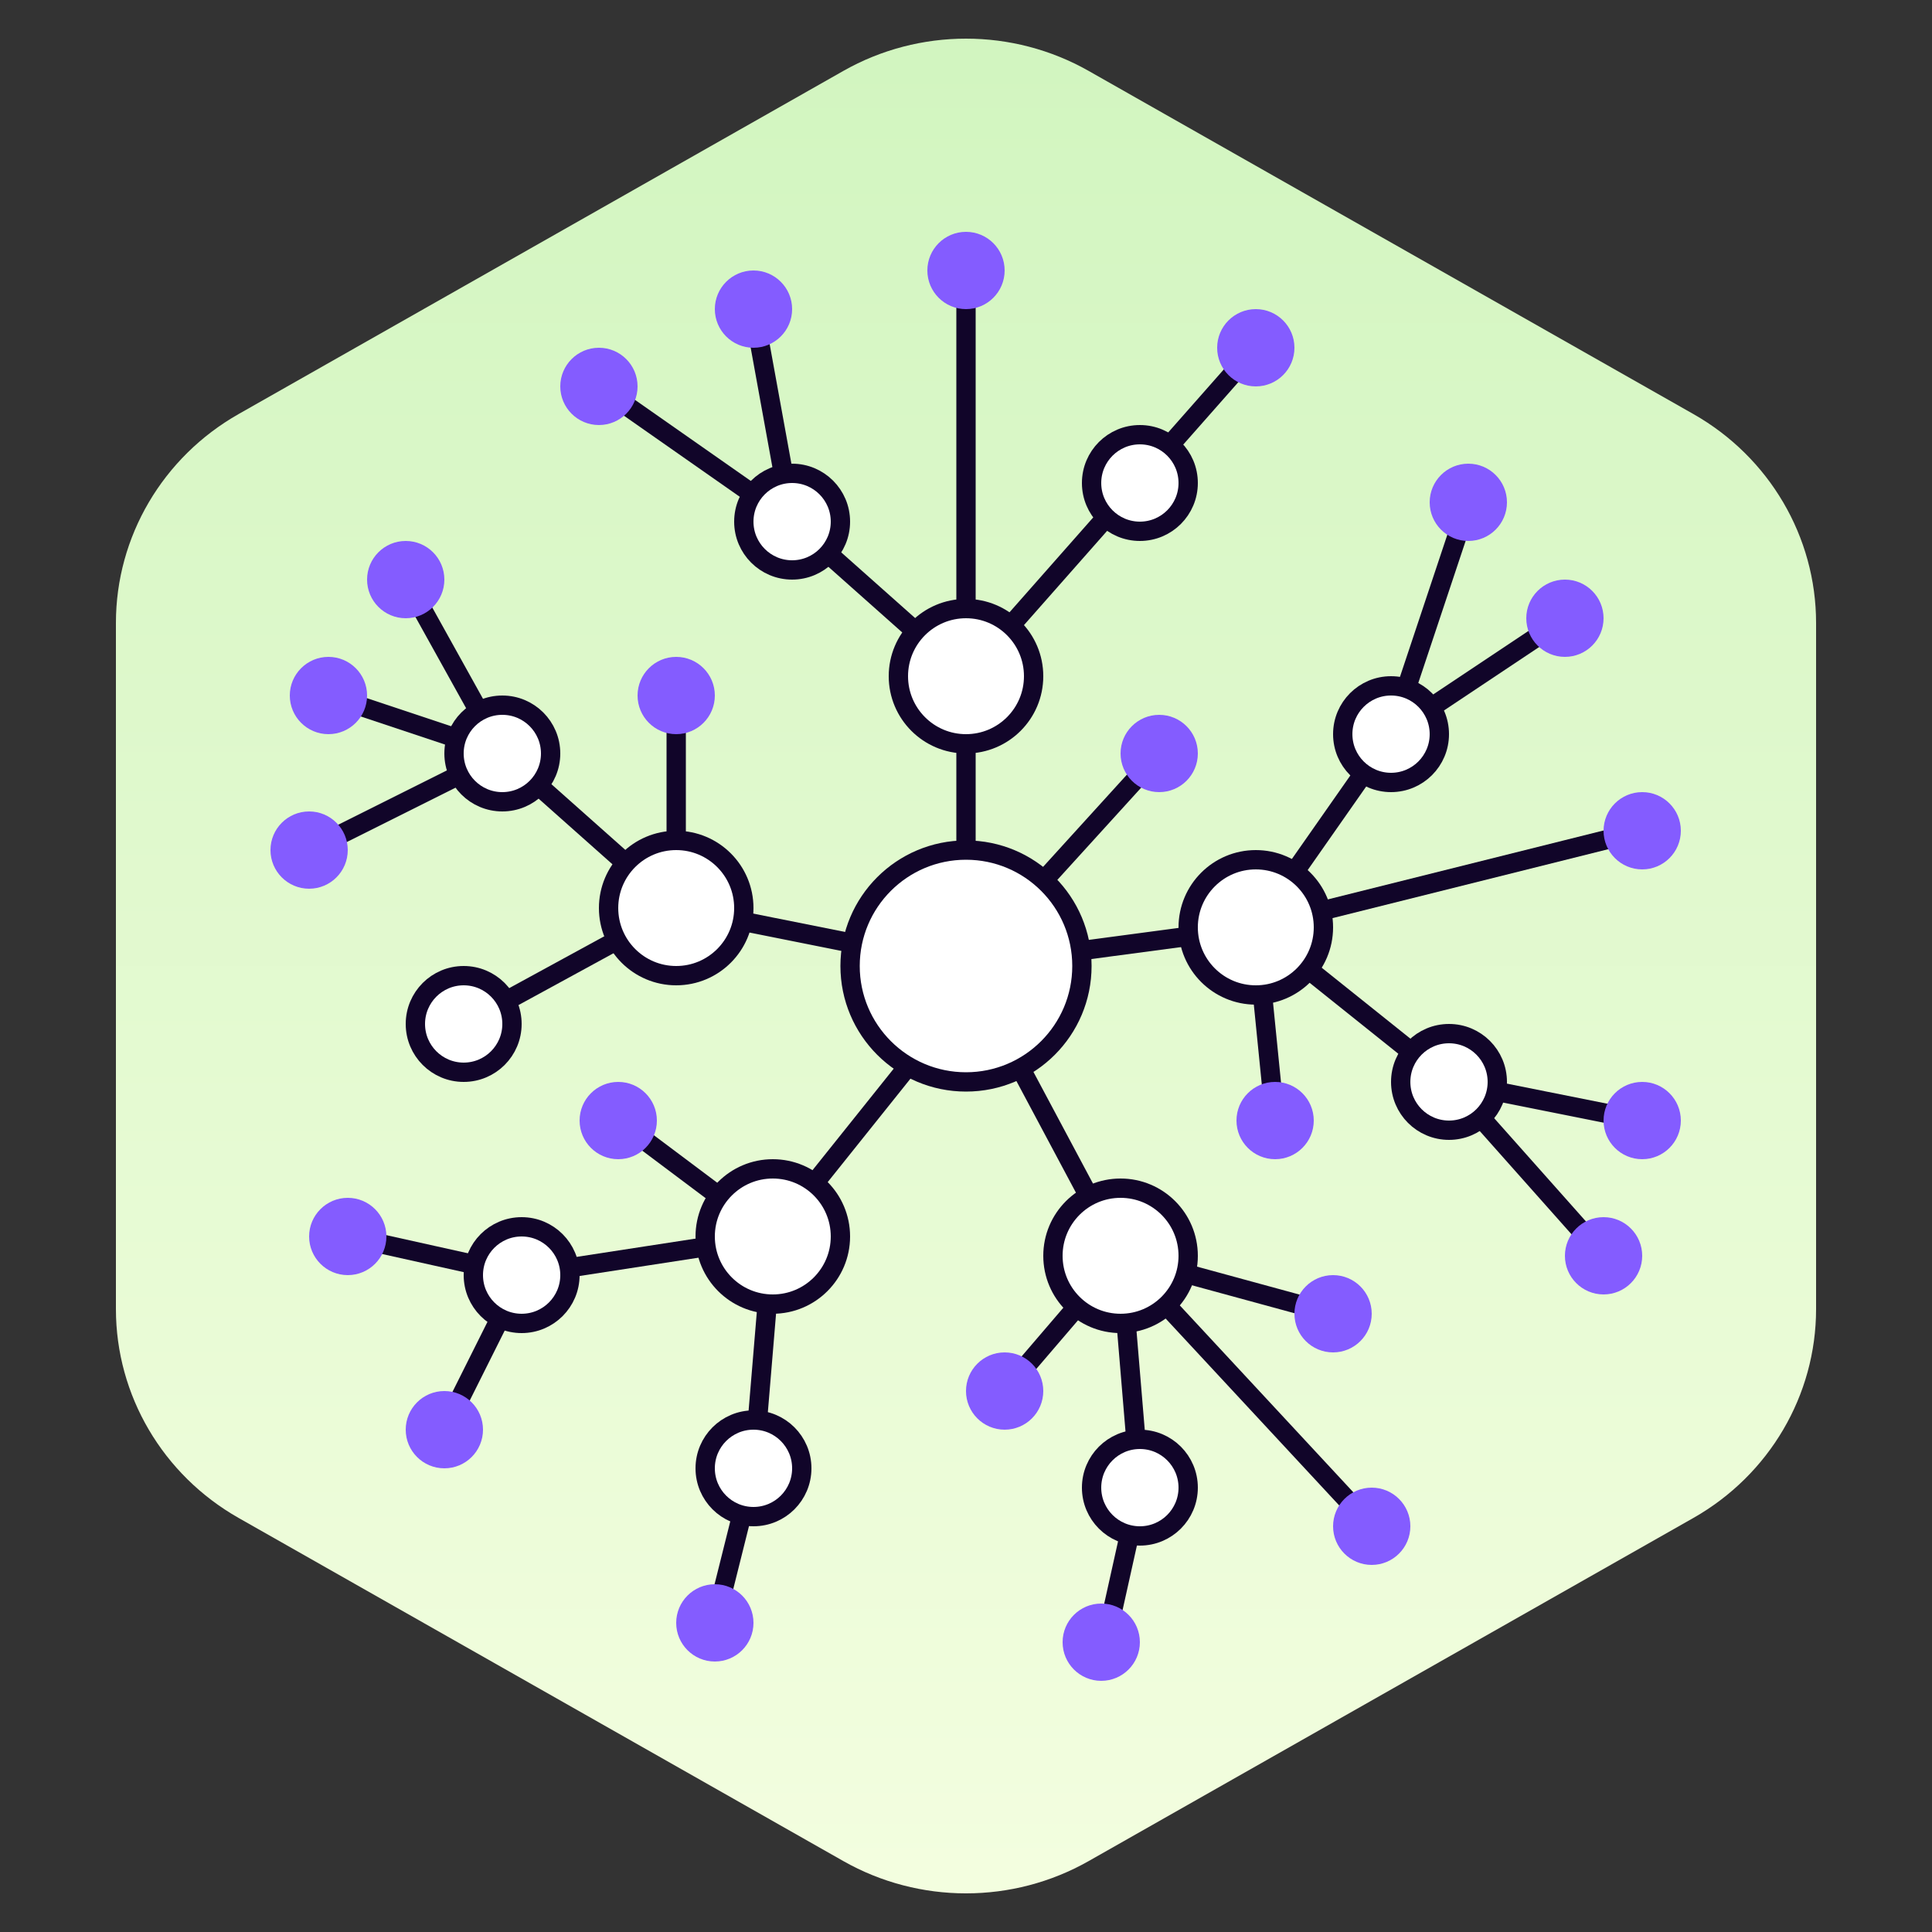 <svg width="100" height="100" viewBox="0 0 100 100" fill="none" xmlns="http://www.w3.org/2000/svg">
<rect x="0" y="0" width="100" height="100" fill="#333333" stroke="none"/>
<path d="M43.649 3.672C47.579 1.443 52.421 1.443 56.351 3.672L87.649 21.431C91.579 23.661 94 27.782 94 32.241V67.759C94 72.218 91.579 76.339 87.649 78.569L56.351 96.328C52.421 98.558 47.579 98.558 43.649 96.328L12.351 78.569C8.421 76.339 6 72.218 6 67.759V32.241C6 27.782 8.421 23.661 12.351 21.431L43.649 3.672Z" fill="url(#paint0_linear_15631_69498)"/>
<path d="M50 50L50 14" stroke="#110529"/>
<path d="M50 35L41 27" stroke="#110529"/>
<path d="M41 27L31 20" stroke="#110529"/>
<path d="M41 27L39 16" stroke="#110529"/>
<path d="M35 47V36" stroke="#110529"/>
<path d="M50 50L35 47" stroke="#110529"/>
<path d="M72 38L81 32" stroke="#110529"/>
<path d="M72 38L76 26" stroke="#110529"/>
<path d="M65 48L72 38" stroke="#110529"/>
<path d="M85 43L65 48" stroke="#110529"/>
<path d="M35 47L26 39" stroke="#110529"/>
<path d="M35 47L24 53" stroke="#110529"/>
<path d="M26 39L16 44" stroke="#110529"/>
<path d="M21 30L26 39" stroke="#110529"/>
<path d="M26 39L17 36" stroke="#110529"/>
<path d="M49.75 51.75L39.75 64.25" stroke="#110529"/>
<path d="M50 35L65 18" stroke="#110529"/>
<path d="M50 50L65 48" stroke="#110529"/>
<path d="M50 50L60 39" stroke="#110529"/>
<path d="M75 56L85 58" stroke="#110529"/>
<path d="M75 56L83 65" stroke="#110529"/>
<path d="M65 48L75 56" stroke="#110529"/>
<path d="M66 58L65 48" stroke="#110529"/>
<path d="M59 77L58 65" stroke="#110529"/>
<path d="M59 77L57 86" stroke="#110529"/>
<path d="M71 79L58 65" stroke="#110529"/>
<path d="M37 84L39 76" stroke="#110529"/>
<path d="M23 74L27 66" stroke="#110529"/>
<path d="M18 64L27 66" stroke="#110529"/>
<path d="M32 58L40 64" stroke="#110529"/>
<path d="M27 66L40 64" stroke="#110529"/>
<path d="M39 76L40 64" stroke="#110529"/>
<path d="M69 68L58 65" stroke="#110529"/>
<path d="M52 72L58 65" stroke="#110529"/>
<path d="M50 50L58 65" stroke="#110529"/>
<circle cx="6" cy="6" r="6" transform="matrix(1 0 0 -1 44 56)" fill="white" stroke="#110529"/>
<circle cx="4" cy="4" r="3.5" transform="matrix(1 0 0 -1 46 39)" fill="white" stroke="#110529"/>
<circle cx="2.5" cy="2.5" r="2.5" transform="matrix(1 0 0 -1 56.5 27.5)" fill="white" stroke="#110529"/>
<circle cx="2.5" cy="2.5" r="2.5" transform="matrix(1 0 0 -1 72.5 58.5)" fill="white" stroke="#110529"/>
<circle cx="2.5" cy="2.5" r="2.5" transform="matrix(1 0 0 -1 69.5 40.5)" fill="white" stroke="#110529"/>
<circle cx="2.5" cy="2.5" r="2.5" transform="matrix(1 0 0 -1 21.5 55.5)" fill="white" stroke="#110529"/>
<circle cx="2.5" cy="2.5" r="2.5" transform="matrix(1 0 0 -1 23.5 41.5)" fill="white" stroke="#110529"/>
<circle cx="2.5" cy="2.5" r="2.5" transform="matrix(1 0 0 -1 38.5 29.5)" fill="white" stroke="#110529"/>
<circle cx="2.5" cy="2.5" r="2.5" transform="matrix(1 0 0 -1 24.5 68.5)" fill="white" stroke="#110529"/>
<circle cx="2.5" cy="2.5" r="2.5" transform="matrix(1 0 0 -1 36.5 78.5)" fill="white" stroke="#110529"/>
<circle cx="2.5" cy="2.5" r="2.5" transform="matrix(1 0 0 -1 56.5 79.5)" fill="white" stroke="#110529"/>
<circle cx="4" cy="4" r="3.5" transform="matrix(1 0 0 -1 31 51)" fill="white" stroke="#110529"/>
<circle cx="4" cy="4" r="3.5" transform="matrix(1 0 0 -1 36 68)" fill="white" stroke="#110529"/>
<circle cx="4" cy="4" r="3.5" transform="matrix(1 0 0 -1 61 52)" fill="white" stroke="#110529"/>
<circle cx="4" cy="4" r="3.5" transform="matrix(1 0 0 -1 54 69)" fill="white" stroke="#110529"/>
<circle cx="2" cy="2" r="2" transform="matrix(1 0 0 -1 15 38)" fill="#845CFF"/>
<circle cx="2" cy="2" r="2" transform="matrix(1 0 0 -1 33 38)" fill="#845CFF"/>
<circle cx="2" cy="2" r="2" transform="matrix(1 0 0 -1 19 32)" fill="#845CFF"/>
<circle cx="2" cy="2" r="2" transform="matrix(1 0 0 -1 29 22)" fill="#845CFF"/>
<circle cx="2" cy="2" r="2" transform="matrix(1 0 0 -1 37 18)" fill="#845CFF"/>
<circle cx="2" cy="2" r="2" transform="matrix(1 0 0 -1 30 60)" fill="#845CFF"/>
<circle cx="2" cy="2" r="2" transform="matrix(1 0 0 -1 58 41)" fill="#845CFF"/>
<circle cx="2" cy="2" r="2" transform="matrix(1 0 0 -1 50 74)" fill="#845CFF"/>
<circle cx="2" cy="2" r="2" transform="matrix(1 0 0 -1 64 60)" fill="#845CFF"/>
<circle cx="2" cy="2" r="2" transform="matrix(1 0 0 -1 83 45)" fill="#845CFF"/>
<circle cx="2" cy="2" r="2" transform="matrix(1 0 0 -1 74 28)" fill="#845CFF"/>
<circle cx="2" cy="2" r="2" transform="matrix(1 0 0 -1 79 34)" fill="#845CFF"/>
<circle cx="2" cy="2" r="2" transform="matrix(1 0 0 -1 83 60)" fill="#845CFF"/>
<circle cx="2" cy="2" r="2" transform="matrix(1 0 0 -1 81 67)" fill="#845CFF"/>
<circle cx="2" cy="2" r="2" transform="matrix(1 0 0 -1 67 70)" fill="#845CFF"/>
<circle cx="2" cy="2" r="2" transform="matrix(1 0 0 -1 69 81)" fill="#845CFF"/>
<circle cx="2" cy="2" r="2" transform="matrix(1 0 0 -1 48 16)" fill="#845CFF"/>
<circle cx="2" cy="2" r="2" transform="matrix(1 0 0 -1 63 20)" fill="#845CFF"/>
<circle cx="2" cy="2" r="2" transform="matrix(1 0 0 -1 35 86)" fill="#845CFF"/>
<circle cx="2" cy="2" r="2" transform="matrix(1 0 0 -1 55 87)" fill="#845CFF"/>
<circle cx="2" cy="2" r="2" transform="matrix(1 0 0 -1 14 46)" fill="#845CFF"/>
<circle cx="2" cy="2" r="2" transform="matrix(1 0 0 -1 21 76)" fill="#845CFF"/>
<circle cx="2" cy="2" r="2" transform="matrix(1 0 0 -1 16 66)" fill="#845CFF"/>
<defs>
<linearGradient id="paint0_linear_15631_69498" x1="50" y1="0.069" x2="50" y2="99.931" gradientUnits="userSpaceOnUse">
<stop stop-color="#D1F5BF"/>
<stop offset="1" stop-color="#F4FEE0"/>
</linearGradient>
</defs>
</svg>
